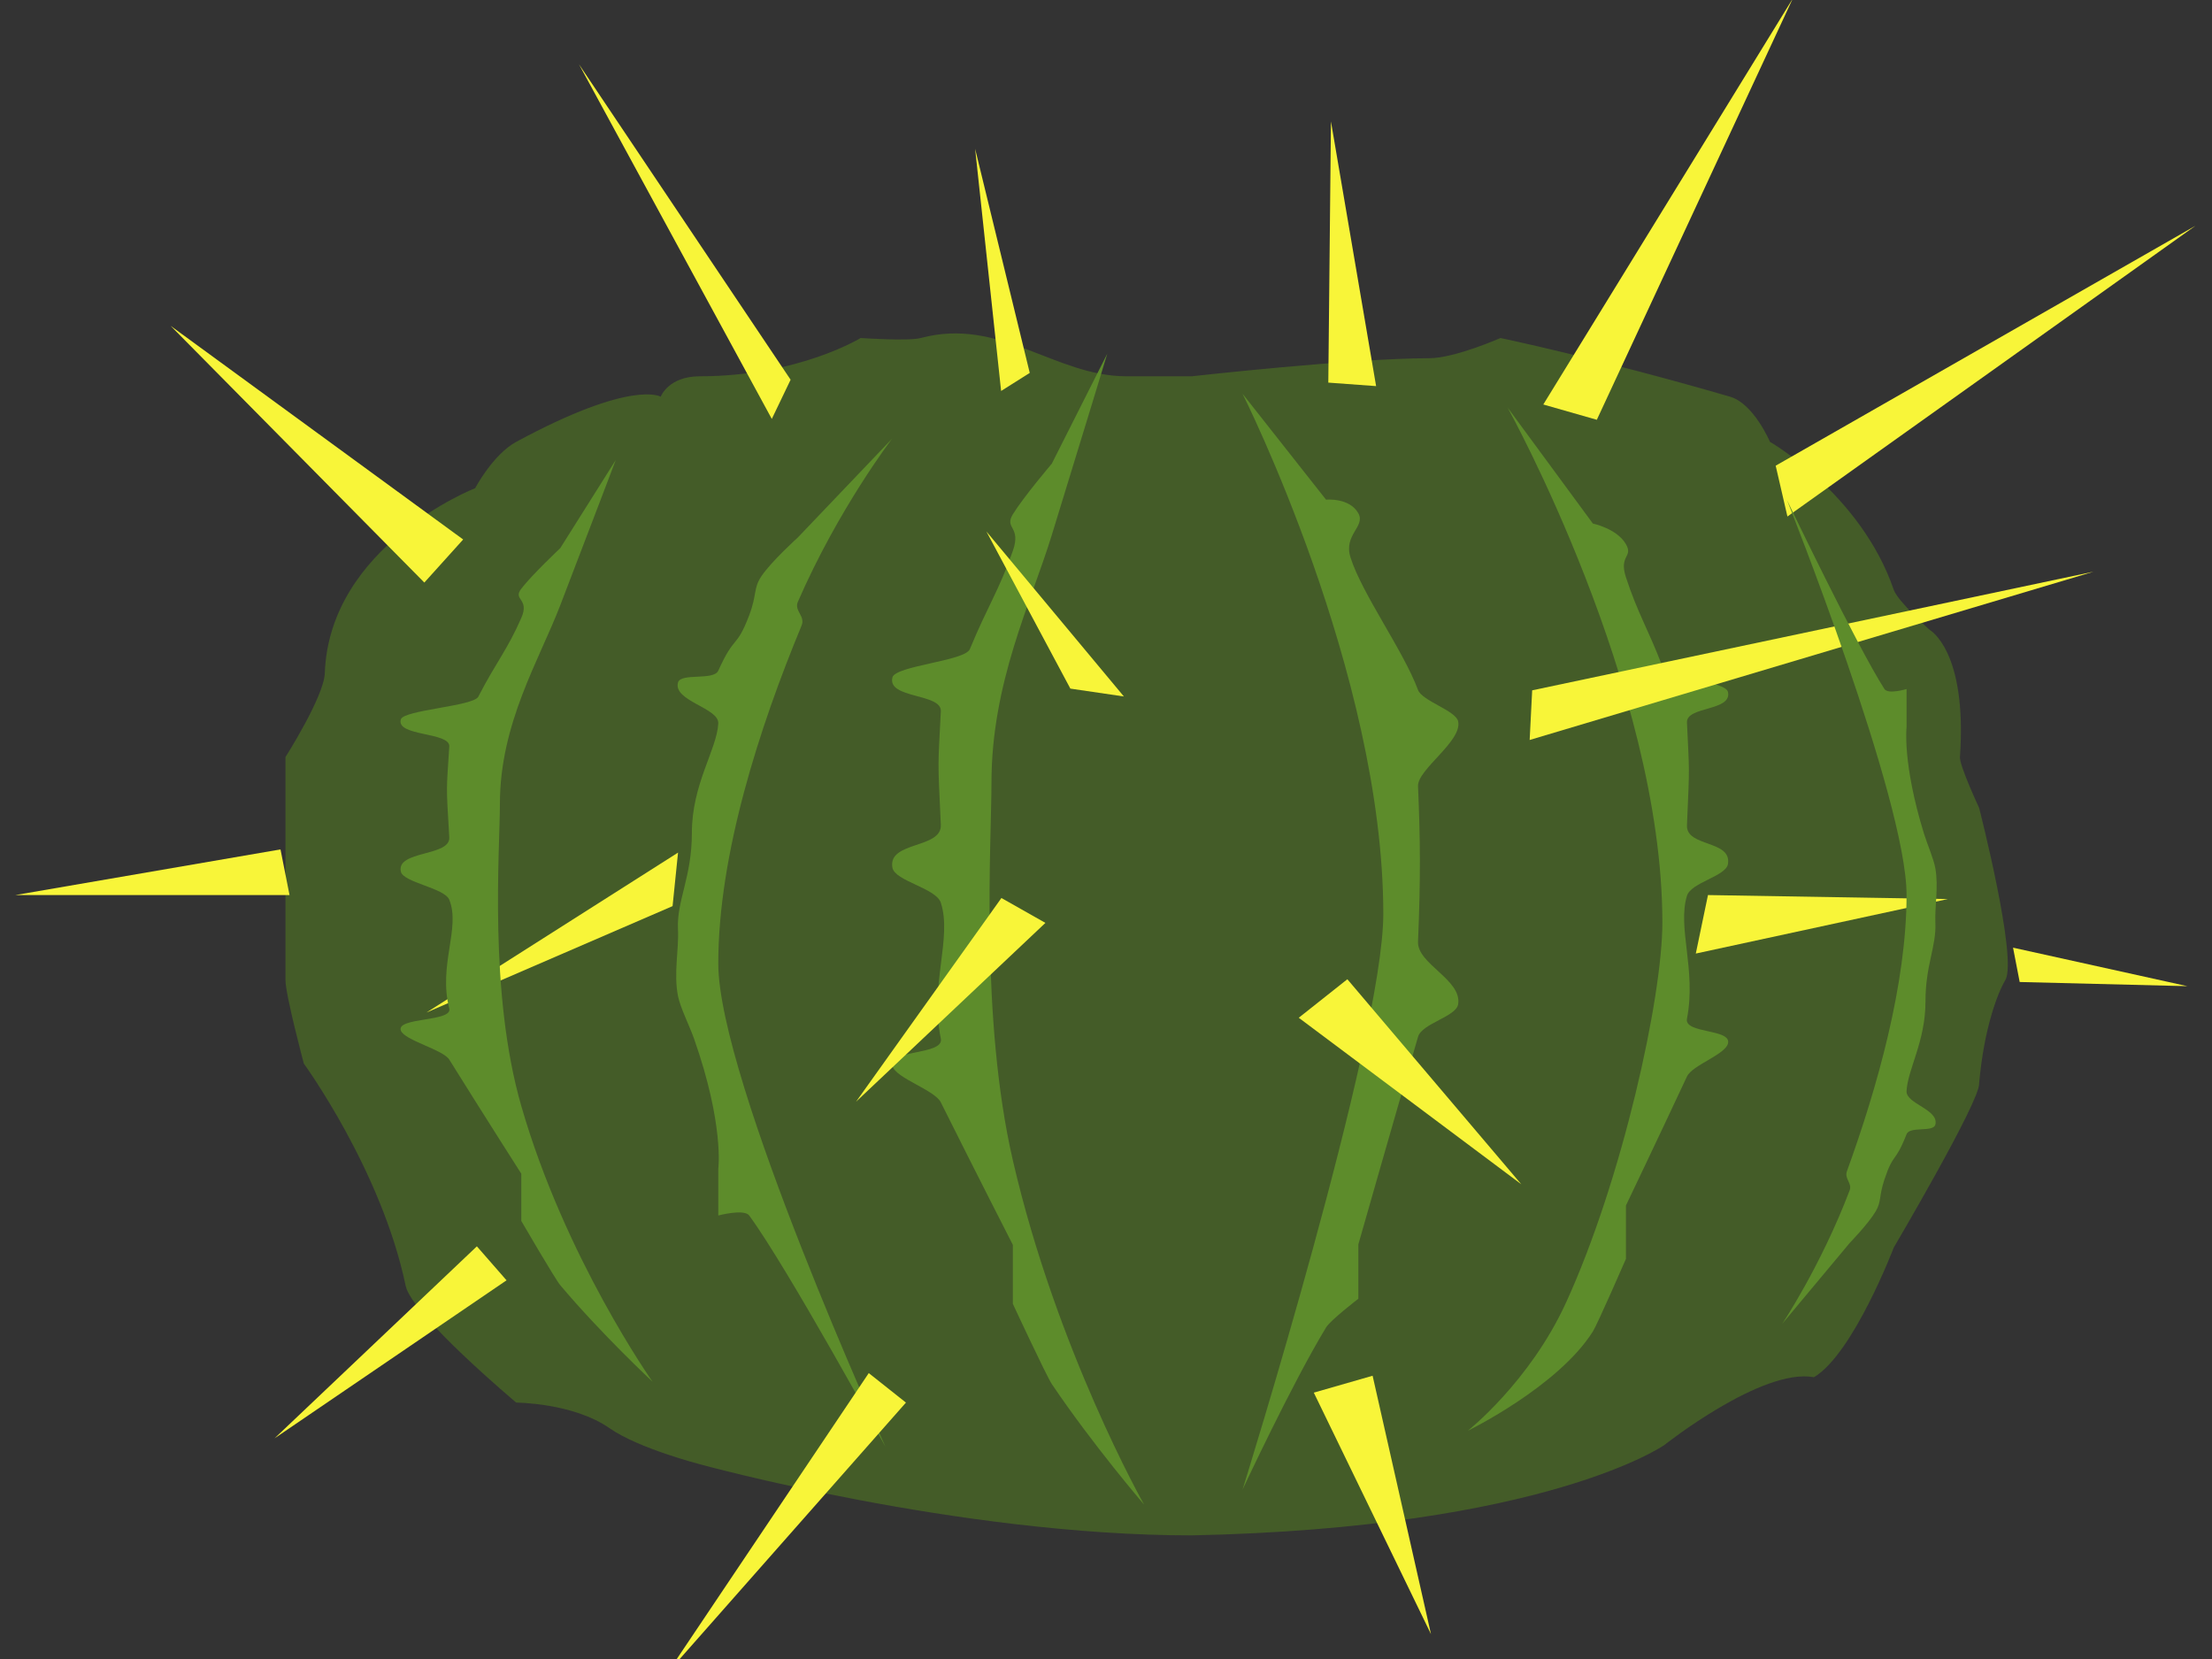 <?xml version="1.0" encoding="UTF-8" standalone="no"?>
<svg width="36px" height="27px" viewBox="0 0 36 27" version="1.1" xmlns="http://www.w3.org/2000/svg" xmlns:xlink="http://www.w3.org/1999/xlink">
    <rect x="0" y="0" width="36" height="27" fill="#333333" stroke="none"/>
    <!-- Generator: Sketch 40.3 (33839) - http://www.bohemiancoding.com/sketch -->
    <title>leaves</title>
    <desc>Created with Sketch.</desc>
    <defs></defs>
    <g id="Page-1" stroke="none" stroke-width="1" fill="none" fill-rule="evenodd">
        <g id="med_round_cactus" transform="translate(0, -1)">
            <g id="leaves">
                <path d="M8.402,8.191 C10.292,7.168 10.753,7.456 10.753,7.456 C10.753,7.456 10.877,7.124 11.389,7.124 C12.993,7.124 14.007,6.501 14.007,6.501 C14.007,6.501 14.786,6.555 14.986,6.501 C16.274,6.155 17.167,7.124 18.333,7.124 L19.396,7.124 C19.396,7.124 22.019,6.83 23.26,6.83 C23.676,6.83 24.42,6.501 24.42,6.501 C24.42,6.501 26.001,6.83 28.156,7.456 C28.542,7.568 28.806,8.191 28.806,8.191 C28.806,8.191 30.286,9.039 30.821,10.6 C30.885,10.786 31.405,11.251 31.405,11.251 C31.405,11.251 32.019,11.586 31.898,13.321 C31.888,13.459 32.21,14.148 32.21,14.148 C32.21,14.148 32.841,16.608 32.636,16.951 C32.514,17.156 32.289,17.73 32.21,18.635 C32.227,18.918 30.821,21.303 30.821,21.303 C30.821,21.303 30.162,23.033 29.522,23.414 C28.678,23.256 27.088,24.517 27.088,24.517 C27.088,24.517 25.162,25.868 19.396,25.988 C15.584,25.988 11.389,24.83 11.389,24.83 C11.389,24.83 10.394,24.574 9.922,24.245 C9.33,23.831 8.402,23.827 8.402,23.827 C8.402,23.827 6.7,22.4 6.602,21.926 C6.209,20.044 4.945,18.31 4.945,18.31 C4.945,18.31 4.646,17.19 4.646,16.951 L4.646,13.321 C4.646,13.321 5.272,12.338 5.286,11.957 C5.36,9.874 7.733,8.945 7.733,8.945 C7.733,8.945 8.023,8.396 8.402,8.191 Z" id="Rectangle-6" fill="#445C28"></path>
                <path d="M12.985,9.747 L14.519,8.139 C14.519,8.139 13.645,9.278 12.985,10.795 C12.922,10.941 13.11,11.026 13.046,11.18 C12.359,12.837 11.69,14.905 11.69,16.681 C11.69,18.576 14.411,24.546 14.411,24.546 C14.411,24.546 12.82,21.636 12.193,20.782 C12.111,20.67 11.69,20.782 11.69,20.782 L11.69,20.023 C11.69,20.023 11.788,19.305 11.295,17.903 C11.222,17.697 11.071,17.398 11.034,17.209 C10.961,16.835 11.051,16.459 11.034,16.121 C11.011,15.658 11.26,15.276 11.26,14.56 C11.259,13.759 11.667,13.203 11.69,12.774 C11.703,12.52 10.954,12.41 11.034,12.109 C11.078,11.945 11.615,12.082 11.69,11.915 C11.96,11.315 11.981,11.57 12.193,11.014 C12.324,10.668 12.256,10.583 12.391,10.379 C12.553,10.137 12.985,9.747 12.985,9.747 Z" id="Rectangle-7" fill="#5D8C2B"></path>
                <path d="M22.377,9.132 L23.736,7.408 C23.736,7.408 21.445,11.96 21.445,15.874 C21.445,17.906 23.736,25.244 23.736,25.244 C23.736,25.244 22.933,23.521 22.377,22.605 C22.305,22.485 21.851,22.137 21.851,22.137 L21.851,21.252 C21.851,21.252 21.317,19.378 20.88,17.875 C20.816,17.654 20.26,17.548 20.227,17.345 C20.162,16.945 20.895,16.689 20.88,16.326 C20.836,15.275 20.842,14.668 20.88,13.795 C20.892,13.523 20.156,13.062 20.227,12.739 C20.266,12.564 20.813,12.408 20.88,12.229 C21.119,11.586 21.791,10.667 21.979,10.071 C22.096,9.701 21.731,9.572 21.851,9.354 C21.995,9.095 22.377,9.132 22.377,9.132 Z" id="Rectangle-7" fill="#5D8C2B" transform="translate(21.979, 16.326) scale(-1, 1) translate(-21.979, -16.326) "></path>
                <path d="M26.092,9.521 L27.48,7.633 C27.48,7.633 24.961,12.172 24.961,16.016 C24.961,17.232 25.613,20.199 26.531,22.204 C27.12,23.489 28.127,24.285 28.127,24.285 C28.127,24.285 26.659,23.569 26.092,22.669 C26.017,22.551 25.554,21.488 25.554,21.488 L25.554,20.619 C25.554,20.619 25.051,19.568 24.561,18.52 C24.474,18.335 23.943,18.166 23.894,17.985 C23.827,17.739 24.609,17.827 24.561,17.58 C24.406,16.782 24.72,16.103 24.561,15.579 C24.495,15.362 23.928,15.262 23.894,15.063 C23.827,14.669 24.577,14.788 24.561,14.432 C24.516,13.399 24.522,13.615 24.561,12.758 C24.573,12.491 23.821,12.577 23.894,12.26 C23.933,12.087 24.893,12.02 24.961,11.844 C25.205,11.212 25.362,10.981 25.554,10.396 C25.673,10.032 25.431,10.071 25.554,9.857 C25.7,9.602 26.092,9.521 26.092,9.521 Z" id="Rectangle-7" fill="#5D8C2B" transform="translate(26.008, 15.959) scale(-1, 1) translate(-26.008, -15.959) "></path>
                <path d="M17.118,8.546 L18.021,6.756 C18.021,6.756 17.668,7.92 17.118,9.707 C16.775,10.824 16.136,12.108 16.136,13.742 C16.136,14.686 15.95,17.57 16.484,19.884 C17.196,22.972 18.62,25.487 18.62,25.487 C18.62,25.487 17.788,24.519 17.118,23.525 C17.031,23.395 16.484,22.22 16.484,22.22 L16.484,21.26 C16.484,21.26 15.89,20.099 15.312,18.941 C15.21,18.737 14.582,18.55 14.524,18.35 C14.445,18.078 15.368,18.175 15.312,17.903 C15.129,17.021 15.499,16.271 15.312,15.692 C15.234,15.452 14.564,15.341 14.524,15.121 C14.446,14.687 15.33,14.818 15.312,14.424 C15.258,13.284 15.266,13.522 15.312,12.575 C15.326,12.28 14.438,12.375 14.524,12.025 C14.571,11.834 15.704,11.759 15.784,11.565 C16.072,10.867 16.258,10.612 16.484,9.965 C16.625,9.563 16.339,9.606 16.484,9.37 C16.657,9.088 17.118,8.546 17.118,8.546 Z" id="Rectangle-7" fill="#5D8C2B"></path>
                <polygon id="Path-96" fill="#F8F539" points="28.899 8.579 35.73 4.675 29.09 9.406"></polygon>
                <polygon id="Path-97" fill="#F8F539" points="25.988 7.832 29.178 0.975 25.117 7.583"></polygon>
                <polygon id="Path-98" fill="#F8F539" points="22.396 7.284 21.661 2.976 21.618 7.227"></polygon>
                <polygon id="Path-99" fill="#F8F539" points="24.936 12.235 34.072 10.304 24.895 13.043"></polygon>
                <polygon id="Path-100" fill="#F8F539" points="16.759 7.069 15.87 3.421 16.293 7.363"></polygon>
                <polygon id="Path-101" fill="#F8F539" points="12.867 7.18 9.422 2.045 12.561 7.818"></polygon>
                <polygon id="Path-102" fill="#F8F539" points="7.538 9.78 2.777 6.303 6.906 10.481"></polygon>
                <polygon id="Path-103" fill="#F8F539" points="4.565 14.824 0.249 15.567 4.712 15.567"></polygon>
                <polygon id="Path-104" fill="#F8F539" points="11.035 14.876 6.942 17.478 10.946 15.747"></polygon>
                <polygon id="Path-105" fill="#F8F539" points="16.298 15.615 13.932 18.93 17.014 16.02"></polygon>
                <polygon id="Path-106" fill="#F8F539" points="21.137 17.564 24.759 20.274 21.928 16.937"></polygon>
                <polygon id="Path-107" fill="#F8F539" points="17.42 12.207 16.053 9.649 18.291 12.335"></polygon>
                <polygon id="Path-108" fill="#F8F539" points="27.797 15.567 31.7 15.632 27.599 16.519"></polygon>
                <polygon id="Path-109" fill="#F8F539" points="32.762 16.423 35.6 17.05 32.87 16.982"></polygon>
                <polygon id="Path-110" fill="#F8F539" points="7.761 21.284 4.468 24.409 8.244 21.837"></polygon>
                <polygon id="Path-111" fill="#F8F539" points="14.139 23.347 10.862 28.227 14.744 23.827"></polygon>
                <polygon id="Path-112" fill="#F8F539" points="21.382 23.665 23.289 27.595 22.339 23.39"></polygon>
                <path d="M9.118,9.921 L10.021,8.487 C10.021,8.487 9.668,9.419 9.118,10.851 C8.775,11.745 8.136,12.773 8.136,14.081 C8.136,14.837 7.95,17.148 8.484,19 C9.196,21.473 10.62,23.487 10.62,23.487 C10.62,23.487 9.788,22.712 9.118,21.916 C9.031,21.812 8.484,20.871 8.484,20.871 L8.484,20.102 C8.484,20.102 7.89,19.172 7.312,18.245 C7.21,18.082 6.582,17.932 6.524,17.772 C6.445,17.554 7.368,17.632 7.312,17.414 C7.129,16.708 7.499,16.107 7.312,15.643 C7.234,15.451 6.564,15.363 6.524,15.186 C6.446,14.838 7.33,14.943 7.312,14.628 C7.258,13.715 7.266,13.906 7.312,13.148 C7.326,12.911 6.438,12.987 6.524,12.707 C6.571,12.554 7.704,12.494 7.784,12.339 C8.072,11.78 8.258,11.575 8.484,11.057 C8.625,10.736 8.339,10.77 8.484,10.581 C8.657,10.355 9.118,9.921 9.118,9.921 Z" id="Rectangle-7" fill="#5D8C2B"></path>
                <path d="M30.422,10.453 L31.519,9.139 C31.519,9.139 30.894,10.07 30.422,11.309 C30.376,11.429 30.511,11.498 30.465,11.624 C29.974,12.978 29.495,14.668 29.495,16.119 C29.495,17.667 31.441,22.546 31.441,22.546 C31.441,22.546 30.303,20.168 29.855,19.47 C29.796,19.379 29.495,19.47 29.495,19.47 L29.495,18.85 C29.495,18.85 29.565,18.263 29.212,17.118 C29.16,16.95 29.053,16.705 29.026,16.55 C28.973,16.245 29.038,15.938 29.026,15.661 C29.009,15.283 29.188,14.971 29.187,14.386 C29.187,13.731 29.479,13.277 29.495,12.926 C29.505,12.719 28.968,12.629 29.026,12.383 C29.057,12.249 29.441,12.361 29.495,12.225 C29.688,11.734 29.703,11.943 29.855,11.488 C29.949,11.206 29.9,11.136 29.997,10.97 C30.113,10.772 30.422,10.453 30.422,10.453 Z" id="Rectangle-7" fill="#5D8C2B" transform="translate(30.262, 15.842) scale(-1, -1) translate(-30.262, -15.842) "></path>
            </g>
        </g>
    </g>
</svg>